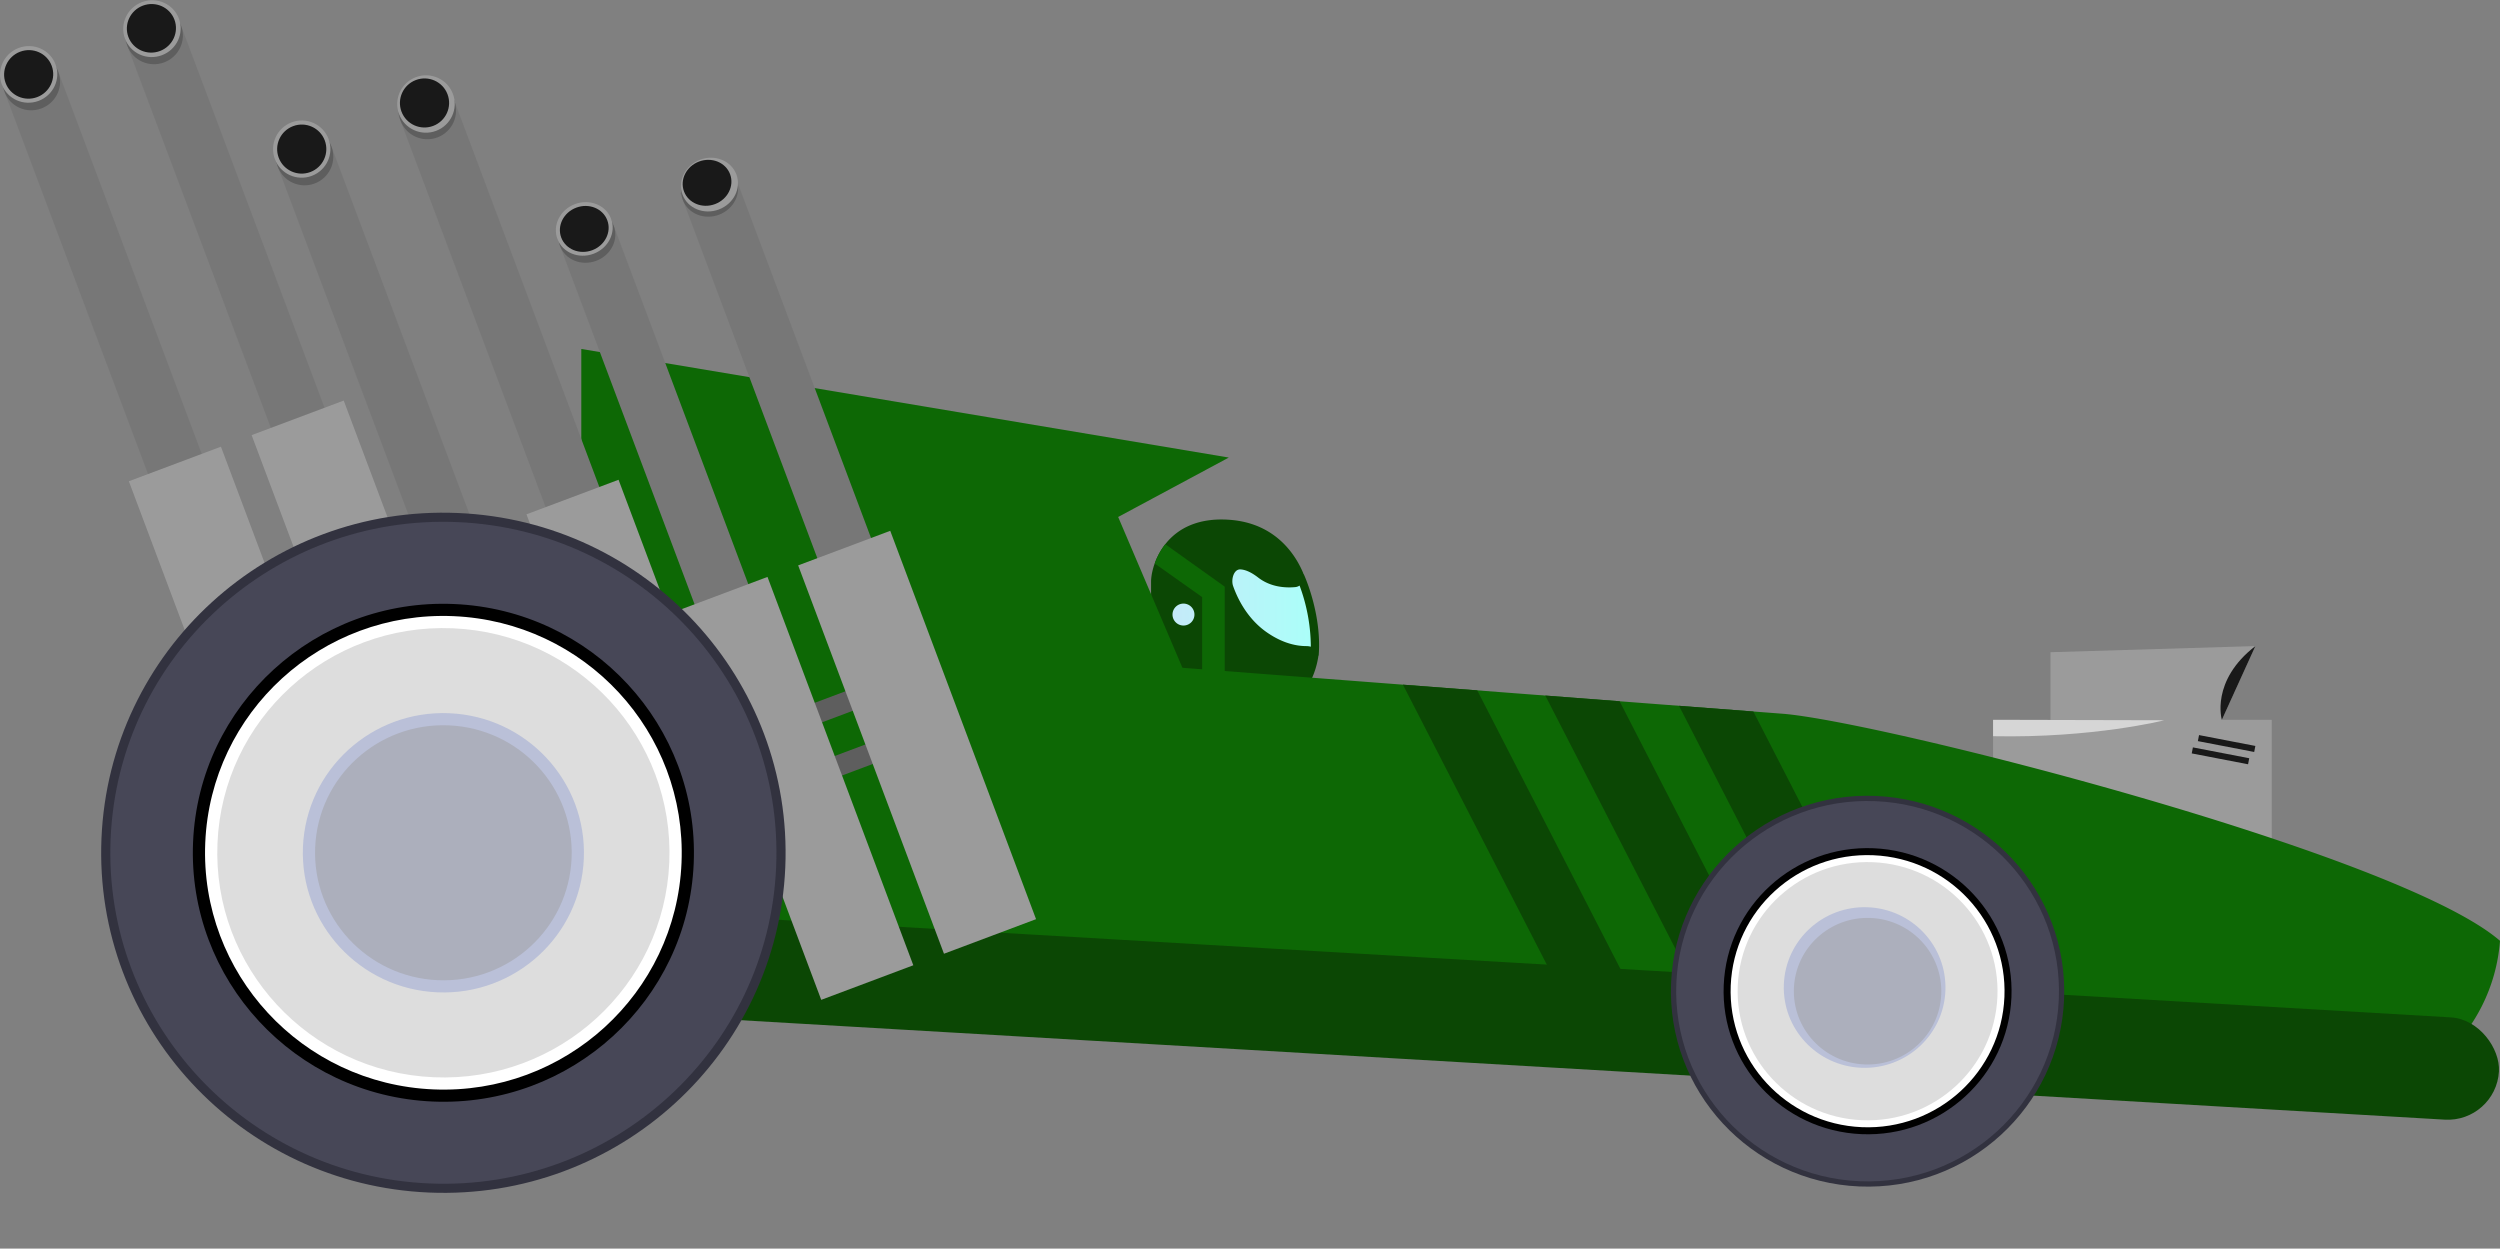 <svg xmlns="http://www.w3.org/2000/svg" xmlns:xlink="http://www.w3.org/1999/xlink" viewBox="0 0 911.7 455.33"><rect x="0" y="0" width="911.7" height="455.33" fill="#808080" stroke="none"/><defs><style>.cls-1{fill:none;}.cls-2{fill:url(#linear-gradient);}.cls-3{fill:#0b4704;}.cls-4{clip-path:url(#clip-path);}.cls-5{fill:#0d6805;}.cls-6{fill:#9b9b9b;}.cls-7{fill:#191919;}.cls-8{fill:#d6d6d6;}.cls-9{clip-path:url(#clip-path-2);}.cls-10{fill:#5e5e5e;}.cls-11{fill:#777;}.cls-12{fill:#32323f;}.cls-13{fill:#474757;}.cls-14{fill:#fff;}.cls-15{fill:#ddd;}.cls-16{fill:#bac0d8;}.cls-17{fill:#acafbc;}</style><linearGradient id="linear-gradient" x1="419.73" y1="220.66" x2="479.51" y2="220.66" gradientUnits="userSpaceOnUse"><stop offset="0" stop-color="#c9e7f9"/><stop offset="1" stop-color="#aafff9"/></linearGradient><clipPath id="clip-path"><path class="cls-1" d="M475.51,209.52a1.11,1.11,0,0,0-.22-.3c0-.05,0-.09,0-.14-2.69-6.46-9.87-18.23-26.76-19.51-23.43-1.78-28.76,16.61-28.76,22.54v15.13a7.13,7.13,0,0,0,2,4.63h-.49v12l38.86,6.72v-1.89l9.81,4.13a5.53,5.53,0,0,0,6.62-1.94,30.75,30.75,0,0,0,4.19-11.47.41.41,0,0,0,0-.11,1.3,1.3,0,0,0,.16-.55C482,223.86,475.78,210.1,475.51,209.52Zm-43.92,10.6a4,4,0,1,1-4,4A4,4,0,0,1,431.59,220.12Zm44.85,15.5c-3.4,0-8.55-.87-14.61-5.13-7-4.94-10.53-12.2-12.14-16.78-.81-2.31.2-6.17,2.65-6.06,1.59.07,3.72.82,6.53,3,4.49,3.45,9.79,3.79,13.43,3.46a3.45,3.45,0,0,0,1.63-.56,64.78,64.78,0,0,1,4.1,22.29A6.3,6.3,0,0,0,476.44,235.62Z"/></clipPath><clipPath id="clip-path-2"><path class="cls-1" d="M843.59,401.66,120.82,347.17a63.51,63.51,0,0,1-58.56-68.11h0a63.51,63.51,0,0,1,68.11-58.56l519.51,39.77c35,2.63,224.92,50.81,261.82,82.83h0A63.52,63.52,0,0,1,843.59,401.66Z"/></clipPath></defs><title>premium-drag-green</title><g id="Layer_2" data-name="Layer 2"><g id="Premium"><g id="premium-drag-green"><polygon class="cls-2" points="479.51 237.1 419.73 241.58 435.42 199.74 475.02 211.69 479.51 237.1"/><path class="cls-3" d="M475.51,209.52a1.11,1.11,0,0,0-.22-.3c0-.05,0-.09,0-.14-2.69-6.46-9.87-18.23-26.76-19.51-23.43-1.78-28.76,16.61-28.76,22.54v15.13a7.13,7.13,0,0,0,2,4.63h-.49v12l38.86,6.72v-1.89l9.81,4.13a5.53,5.53,0,0,0,6.62-1.94,30.75,30.75,0,0,0,4.19-11.47.41.41,0,0,0,0-.11,1.3,1.3,0,0,0,.16-.55C482,223.86,475.78,210.1,475.51,209.52Zm-43.92,10.6a4,4,0,1,1-4,4A4,4,0,0,1,431.59,220.12Zm44.85,15.5c-3.4,0-8.55-.87-14.61-5.13-7-4.94-10.53-12.2-12.14-16.78-.81-2.31.2-6.17,2.65-6.06,1.59.07,3.72.82,6.53,3,4.49,3.45,9.79,3.79,13.43,3.46a3.45,3.45,0,0,0,1.63-.56,64.78,64.78,0,0,1,4.1,22.29A6.3,6.3,0,0,0,476.44,235.62Z"/><g class="cls-4"><polygon class="cls-5" points="364.03 154.98 359.27 161.69 438.41 217.76 438.41 315.56 446.63 315.56 446.63 213.94 364.03 154.98"/></g><rect class="cls-6" x="726.84" y="262.51" width="101.62" height="44.09"/><polygon class="cls-6" points="807.54 268.49 747.77 268.49 747.77 237.85 822.49 235.61 807.54 268.49"/><path class="cls-7" d="M822.49,235.61l-12.23,26.9S806.05,248.31,822.49,235.61Z"/><path class="cls-8" d="M726.84,262.51l62.43.15s-25.81,6.57-62.43,5.82Z"/><rect class="cls-7" x="801.57" y="269.98" width="20.92" height="2.24" transform="translate(65.96 -148.74) rotate(10.91)"/><rect class="cls-7" x="799.33" y="274.46" width="20.92" height="2.24" transform="translate(66.77 -148.23) rotate(10.91)"/><path class="cls-5" d="M843.59,401.66,120.82,347.17a63.51,63.51,0,0,1-58.56-68.11h0a63.51,63.51,0,0,1,68.11-58.56l519.51,39.77c35,2.63,224.92,50.81,261.82,82.83h0A63.52,63.52,0,0,1,843.59,401.66Z"/><g class="cls-9"><rect class="cls-3" x="445.88" y="252.05" width="365.4" height="23.16" transform="translate(575.68 -415.94) rotate(62.8)"/><rect class="cls-3" x="404.78" y="263.25" width="365.4" height="23.16" transform="translate(563.34 -373.31) rotate(62.8)"/><rect class="cls-3" x="361.44" y="275.96" width="365.4" height="23.16" transform="translate(551.11 -327.86) rotate(62.8)"/></g><rect class="cls-3" x="88.69" y="348.06" width="823.35" height="37.36" rx="18.68" transform="translate(22.19 -28.5) rotate(3.34)"/><polygon class="cls-5" points="448.12 166.86 211.99 127.26 211.99 259.52 444.39 274.46 407.77 188.53 448.12 166.86"/><rect class="cls-10" x="290.59" y="253.97" width="26.9" height="7.6" transform="translate(-71.2 123.31) rotate(-20.58)"/><rect class="cls-10" x="297.88" y="273.37" width="26.9" height="7.6" transform="translate(-77.56 127.11) rotate(-20.58)"/><rect class="cls-11" x="278.58" y="61.01" width="20.92" height="177.53" transform="translate(-34.2 111.15) rotate(-20.58)"/><ellipse class="cls-10" cx="258.81" cy="69.26" rx="10.46" ry="9.67" transform="translate(-7.83 95.39) rotate(-20.58)"/><ellipse class="cls-6" cx="257.84" cy="66.68" rx="10.46" ry="9.67" transform="matrix(0.94, -0.35, 0.35, 0.94, -6.98, 94.88)"/><ellipse class="cls-7" cx="257.84" cy="66.68" rx="8.97" ry="8.29" transform="translate(-6.98 94.88) rotate(-20.58)"/><rect class="cls-6" x="316.51" y="195.07" width="35.87" height="151.28" transform="translate(-73.81 134.82) rotate(-20.58)"/><rect class="cls-11" x="233.81" y="77.82" width="20.92" height="177.53" transform="translate(-42.97 96.48) rotate(-20.58)"/><ellipse class="cls-10" cx="214.04" cy="86.07" rx="10.46" ry="9.67" transform="translate(-16.6 80.72) rotate(-20.58)"/><ellipse class="cls-6" cx="213.07" cy="83.49" rx="10.46" ry="9.67" transform="translate(-15.75 80.22) rotate(-20.58)"/><ellipse class="cls-7" cx="213.07" cy="83.49" rx="8.97" ry="8.29" transform="translate(-15.75 80.22) rotate(-20.58)"/><rect class="cls-6" x="271.74" y="211.88" width="35.87" height="151.28" transform="translate(-82.57 120.16) rotate(-20.58)"/><rect class="cls-10" x="92.52" y="209.5" width="26.9" height="8.1" transform="translate(-68.3 50.87) rotate(-20.58)"/><rect class="cls-10" x="100.29" y="230.19" width="26.9" height="8.1" transform="translate(-75.07 54.92) rotate(-20.58)"/><rect class="cls-11" x="78.03" y="4.29" width="20.92" height="189.31" transform="translate(-29.13 37.41) rotate(-20.58)"/><ellipse class="cls-10" cx="56.25" cy="13.09" rx="10.46" ry="10.31" transform="translate(-1.01 20.61) rotate(-20.58)"/><ellipse class="cls-6" cx="55.22" cy="10.33" rx="10.46" ry="10.31" transform="matrix(0.94, -0.35, 0.35, 0.94, -0.11, 20.07)"/><ellipse class="cls-7" cx="55.22" cy="10.33" rx="8.97" ry="8.84" transform="translate(-0.11 20.07) rotate(-20.58)"/><rect class="cls-6" x="118.97" y="147.24" width="35.87" height="161.31" transform="translate(-71.37 62.66) rotate(-20.58)"/><rect class="cls-11" x="33.25" y="21.1" width="20.92" height="189.31" transform="translate(-37.9 22.75) rotate(-20.58)"/><ellipse class="cls-10" cx="11.48" cy="29.9" rx="10.46" ry="10.31" transform="translate(-9.78 5.94) rotate(-20.58)"/><ellipse class="cls-6" cx="10.45" cy="27.14" rx="10.46" ry="10.31" transform="translate(-8.87 5.4) rotate(-20.58)"/><ellipse class="cls-7" cx="10.45" cy="27.14" rx="8.97" ry="8.84" transform="translate(-8.87 5.4) rotate(-20.58)"/><rect class="cls-6" x="74.19" y="164.05" width="35.87" height="161.31" transform="translate(-80.13 48) rotate(-20.58)"/><rect class="cls-10" x="192.97" y="238.95" width="26.9" height="8.2" transform="matrix(0.94, -0.35, 0.35, 0.94, -72.25, 88.06)"/><rect class="cls-10" x="200.83" y="259.87" width="26.9" height="8.2" transform="translate(-79.11 92.16) rotate(-20.58)"/><rect class="cls-11" x="178.01" y="31.46" width="20.92" height="191.51" transform="translate(-32.69 74.36) rotate(-20.58)"/><ellipse class="cls-10" cx="155.86" cy="40.35" rx="10.46" ry="10.43" transform="translate(-4.24 57.36) rotate(-20.58)"/><ellipse class="cls-6" cx="154.82" cy="37.56" rx="10.46" ry="10.43" transform="matrix(0.94, -0.35, 0.35, 0.94, -3.33, 56.81)"/><ellipse class="cls-7" cx="154.82" cy="37.56" rx="8.97" ry="8.94" transform="translate(-3.33 56.81) rotate(-20.58)"/><rect class="cls-6" x="219.52" y="176.07" width="35.87" height="163.19" transform="translate(-75.41 99.9) rotate(-20.58)"/><rect class="cls-11" x="133.24" y="48.26" width="20.92" height="191.51" transform="translate(-41.45 59.7) rotate(-20.58)"/><ellipse class="cls-10" cx="111.09" cy="57.16" rx="10.46" ry="10.43" transform="translate(-13 42.69) rotate(-20.58)"/><ellipse class="cls-6" cx="110.04" cy="54.37" rx="10.46" ry="10.43" transform="translate(-12.09 42.15) rotate(-20.58)"/><ellipse class="cls-7" cx="110.04" cy="54.37" rx="8.97" ry="8.94" transform="translate(-12.09 42.15) rotate(-20.58)"/><rect class="cls-6" x="174.74" y="192.88" width="35.87" height="163.19" transform="matrix(0.94, -0.35, 0.35, 0.94, -84.18, 85.23)"/><ellipse class="cls-12" cx="161.69" cy="310.99" rx="124.02" ry="124.8" transform="translate(-155.82 459.46) rotate(-87.59)"/><ellipse class="cls-13" cx="161.69" cy="310.99" rx="120.7" ry="121.46" transform="translate(-155.82 459.46) rotate(-87.59)"/><ellipse cx="161.69" cy="310.99" rx="90.8" ry="91.37" transform="translate(-155.82 459.46) rotate(-87.59)"/><ellipse class="cls-14" cx="161.69" cy="310.99" rx="86.37" ry="86.92" transform="translate(-155.82 459.46) rotate(-87.59)"/><ellipse class="cls-15" cx="161.69" cy="310.99" rx="81.94" ry="82.46" transform="translate(-155.82 459.46) rotate(-87.59)"/><ellipse class="cls-16" cx="161.69" cy="310.99" rx="50.94" ry="51.26" transform="translate(-155.82 459.46) rotate(-87.59)"/><ellipse class="cls-17" cx="161.69" cy="310.99" rx="46.51" ry="46.8" transform="translate(-155.82 459.46) rotate(-87.59)"/><ellipse class="cls-12" cx="681.06" cy="361.46" rx="71.27" ry="71.72" transform="translate(291.29 1026.73) rotate(-87.59)"/><ellipse class="cls-13" cx="681.06" cy="361.46" rx="69.36" ry="69.8" transform="translate(291.29 1026.73) rotate(-87.59)"/><ellipse cx="681.06" cy="361.46" rx="52.18" ry="52.51" transform="translate(291.29 1026.73) rotate(-87.59)"/><ellipse class="cls-14" cx="681.06" cy="361.46" rx="49.63" ry="49.95" transform="translate(291.29 1026.73) rotate(-87.59)"/><ellipse class="cls-15" cx="681.06" cy="361.46" rx="47.09" ry="47.39" transform="translate(291.29 1026.73) rotate(-87.59)"/><ellipse class="cls-16" cx="681.06" cy="361.46" rx="29.27" ry="29.46" transform="matrix(0.04, -1, 1, 0.04, 291.29, 1026.73)"/><ellipse class="cls-17" cx="681.06" cy="361.46" rx="26.73" ry="26.89" transform="translate(291.29 1026.73) rotate(-87.59)"/></g></g></g></svg>